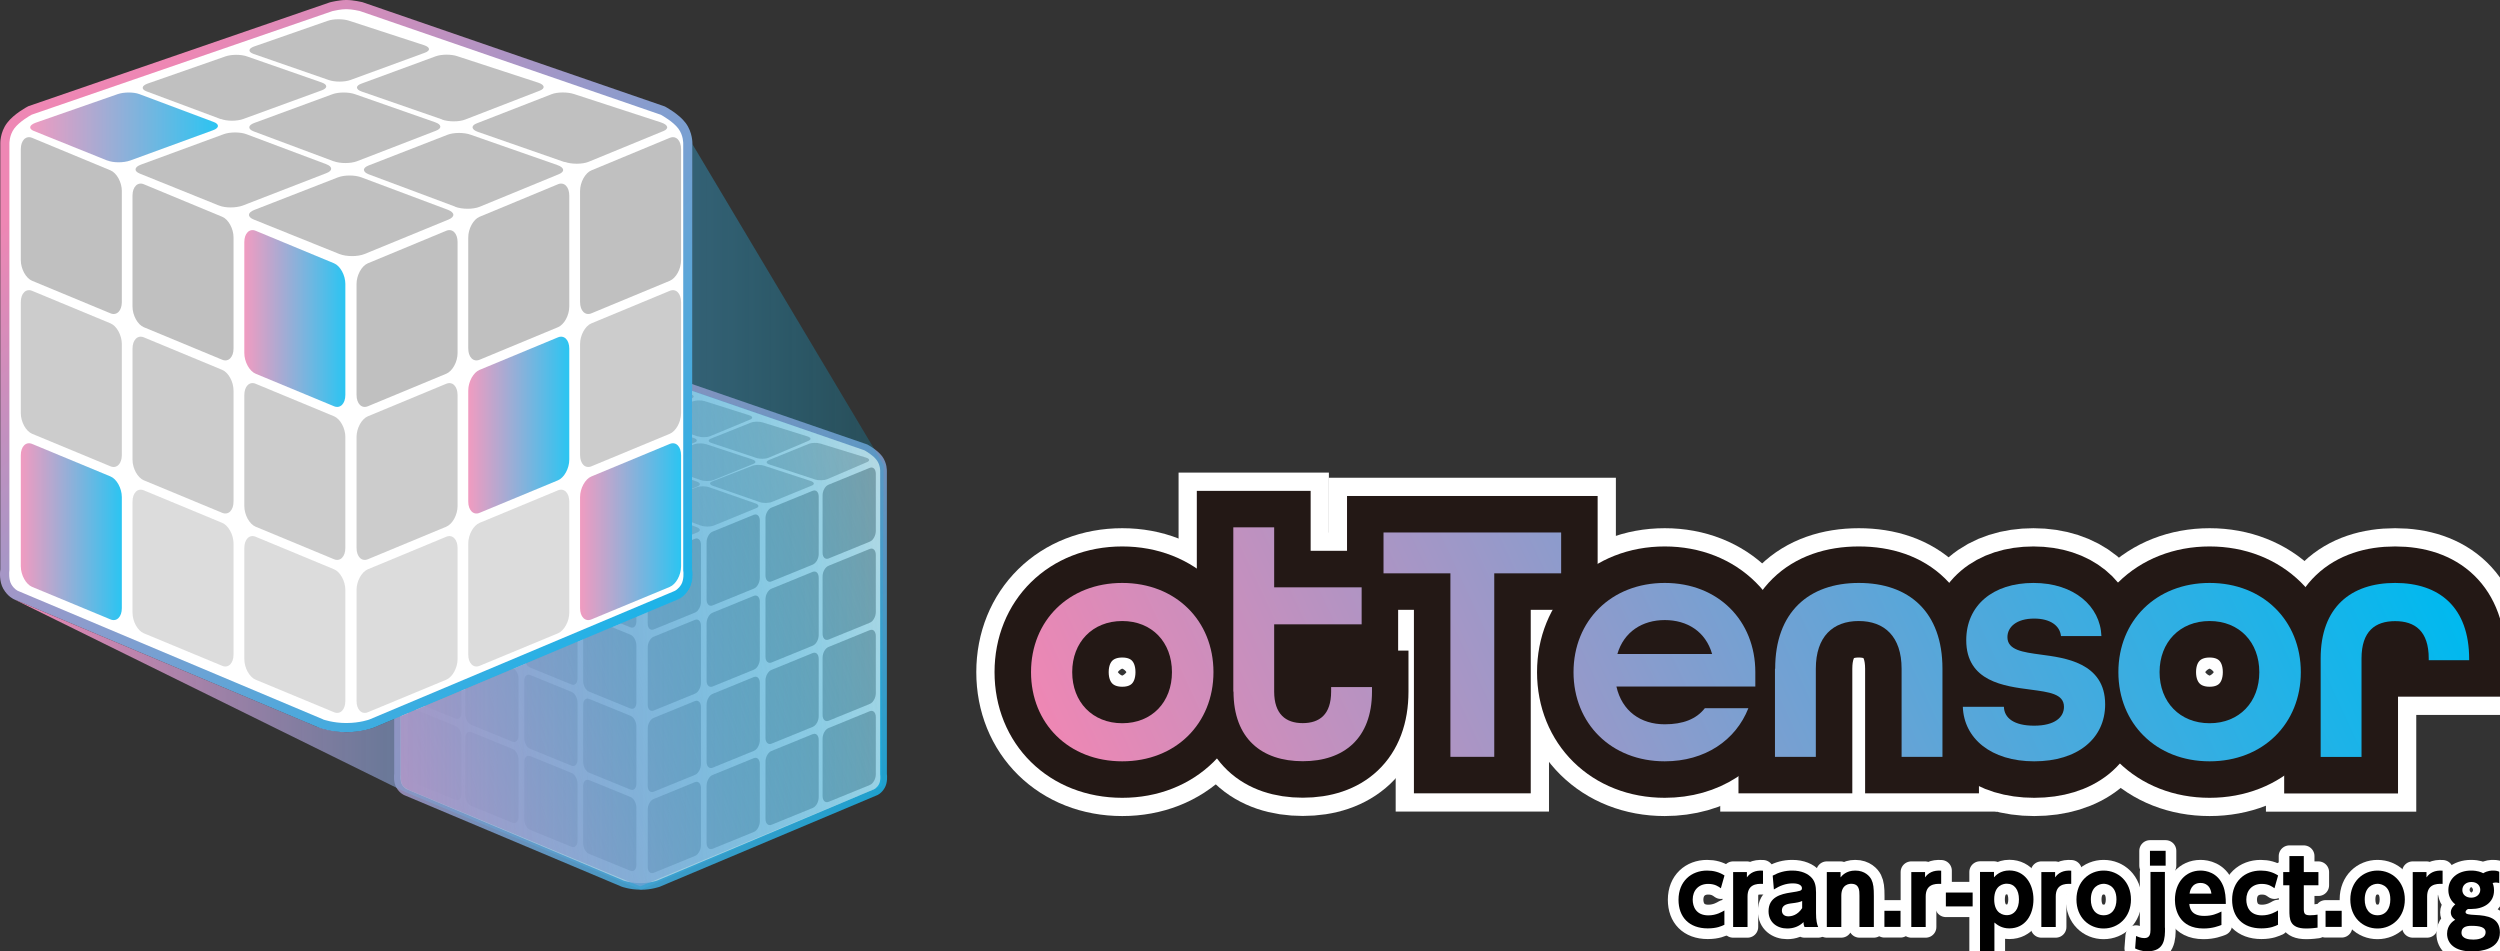 <?xml version="1.0" encoding="UTF-8"?><svg id="_レイヤー_2" xmlns="http://www.w3.org/2000/svg" xmlns:xlink="http://www.w3.org/1999/xlink" viewBox="0 0 234.33 89.18"><rect x="0" y="0" width="234.33" height="89.18" fill="#333333" stroke="none"/><defs><style>.cls-1{opacity:.83;}.cls-1,.cls-2,.cls-3,.cls-4,.cls-5{fill:none;}.cls-2{opacity:.85;}.cls-3{stroke-miterlimit:3;stroke-width:10.26px;}.cls-3,.cls-4{stroke:#fff;}.cls-6{fill:#fff;}.cls-7{fill:#989898;}.cls-8{fill:#c2c2c2;}.cls-9{fill:#b3b3b3;}.cls-10{fill:#d5d5d5;}.cls-11{fill:url(#_名称未設定グラデーション_14-14);}.cls-12{fill:url(#_名称未設定グラデーション_14-13);}.cls-13{fill:url(#_名称未設定グラデーション_14-15);}.cls-14{fill:url(#_名称未設定グラデーション_14-10);}.cls-15{fill:url(#_名称未設定グラデーション_14-12);}.cls-16{fill:url(#_名称未設定グラデーション_14-11);}.cls-17{fill:url(#_名称未設定グラデーション_14-4);}.cls-18{fill:url(#_名称未設定グラデーション_14-8);}.cls-19{fill:url(#_名称未設定グラデーション_14-5);}.cls-20{fill:url(#_名称未設定グラデーション_14-6);}.cls-21{fill:url(#_名称未設定グラデーション_14-9);}.cls-22{fill:url(#_名称未設定グラデーション_14-7);}.cls-23{fill:url(#_名称未設定グラデーション_14-3);}.cls-24{fill:url(#_名称未設定グラデーション_14-2);}.cls-4{stroke-linecap:round;stroke-linejoin:round;stroke-width:2px;}.cls-25{fill:url(#_名称未設定グラデーション_14);}.cls-5{stroke:#231815;stroke-miterlimit:2;stroke-width:6.84px;}.cls-26{fill:url(#_名称未設定グラデーション_3);}.cls-27{fill:url(#_名称未設定グラデーション_2);}</style><linearGradient id="_名称未設定グラデーション_14" x1="44.6" y1="42.33" x2="83.03" y2="82.46" gradientUnits="userSpaceOnUse"><stop offset="0" stop-color="#ee87b4"/><stop offset="1" stop-color="#00b9ef"/></linearGradient><linearGradient id="_名称未設定グラデーション_14-2" x1="10.78" y1="10.94" x2="64.78" y2="67.33" xlink:href="#_名称未設定グラデーション_14"/><linearGradient id="_名称未設定グラデーション_14-3" x1="2.83" y1="11.94" x2="20.43" y2="11.94" xlink:href="#_名称未設定グラデーション_14"/><linearGradient id="_名称未設定グラデーション_14-4" x1="22.9" y1="29.86" x2="32.36" y2="29.86" xlink:href="#_名称未設定グラデーション_14"/><linearGradient id="_名称未設定グラデーション_14-5" x1="1.95" y1="49.83" x2="11.41" y2="49.83" xlink:href="#_名称未設定グラデーション_14"/><linearGradient id="_名称未設定グラデーション_14-6" x1="43.89" y1="39.85" x2="53.35" y2="39.85" xlink:href="#_名称未設定グラデーション_14"/><linearGradient id="_名称未設定グラデーション_14-7" x1="54.37" y1="49.83" x2="63.83" y2="49.83" xlink:href="#_名称未設定グラデーション_14"/><linearGradient id="_名称未設定グラデーション_3" x1="36.11" y1="69.1" x2="85.31" y2="51.82" gradientUnits="userSpaceOnUse"><stop offset="0" stop-color="#ee87b4"/><stop offset="1" stop-color="#00b9ef" stop-opacity="0"/></linearGradient><linearGradient id="_名称未設定グラデーション_2" x1="1.35" y1="48.45" x2="82.83" y2="48.45" gradientUnits="userSpaceOnUse"><stop offset="0" stop-color="#ee87b4"/><stop offset="1" stop-color="#00b9ef" stop-opacity=".2"/></linearGradient><linearGradient id="_名称未設定グラデーション_14-8" x1="107.5" y1="88.3" x2="220.28" y2="35.7" xlink:href="#_名称未設定グラデーション_14"/><linearGradient id="_名称未設定グラデーション_14-9" x1="107.5" y1="88.3" x2="220.28" y2="35.7" xlink:href="#_名称未設定グラデーション_14"/><linearGradient id="_名称未設定グラデーション_14-10" x1="107.5" y1="88.3" x2="220.28" y2="35.7" xlink:href="#_名称未設定グラデーション_14"/><linearGradient id="_名称未設定グラデーション_14-11" x1="107.5" y1="88.3" x2="220.28" y2="35.7" xlink:href="#_名称未設定グラデーション_14"/><linearGradient id="_名称未設定グラデーション_14-12" x1="107.5" y1="88.3" x2="220.28" y2="35.7" xlink:href="#_名称未設定グラデーション_14"/><linearGradient id="_名称未設定グラデーション_14-13" x1="107.5" y1="88.3" x2="220.28" y2="35.7" xlink:href="#_名称未設定グラデーション_14"/><linearGradient id="_名称未設定グラデーション_14-14" x1="107.5" y1="88.3" x2="220.28" y2="35.7" xlink:href="#_名称未設定グラデーション_14"/><linearGradient id="_名称未設定グラデーション_14-15" x1="107.5" y1="88.3" x2="220.28" y2="35.7" xlink:href="#_名称未設定グラデーション_14"/></defs><g id="_レイヤー_2-2"><g class="cls-2"><path class="cls-6" d="m60,34.85c-.4,0-.97.14-.97.14l-20.12,6.93s-.86.45-1.28,1.02-.39,1.21-.39,1.21v28.4s-.1.68.16,1.13.59.58.59.58l20.36,8.58s.71.26,1.64.26h.05c.93,0,1.64-.26,1.64-.26l20.36-8.58s.33-.13.59-.58.16-1.13.16-1.13v-28.4s.03-.65-.39-1.21-1.28-1.02-1.28-1.02l-20.12-6.93s-.57-.14-.97-.14h-.05Z"/><path class="cls-25" d="m60.06,83.39h-.05c-.97,0-1.71-.27-1.74-.28l-20.38-8.58s-.44-.18-.74-.71c-.28-.49-.22-1.15-.2-1.3v-28.38s-.03-.75.45-1.39c.46-.61,1.35-1.08,1.39-1.1l.04-.02,20.11-6.93c.05-.01.64-.15,1.07-.15h.05c.43,0,1.02.14,1.04.15l20.19,6.96s.93.49,1.39,1.1c.48.64.45,1.38.45,1.41v28.37c.02.15.08.81-.2,1.3-.3.53-.7.7-.75.71l-20.35,8.57s-.78.28-1.76.28Zm-1.57-.84s.67.23,1.52.23h.05c.86,0,1.53-.24,1.53-.24l20.35-8.57s.25-.11.44-.45c.17-.29.15-.77.12-.93v-.04s0-28.4,0-28.4c0-.02.02-.56-.33-1.03-.34-.46-1.04-.85-1.16-.92l-20.09-6.92h0s-.52-.12-.87-.12h-.05c-.3,0-.75.09-.9.13l-20.06,6.91c-.12.07-.82.46-1.16.92-.34.46-.33,1.01-.33,1.01v28.44s0,.02,0,.02c-.02.16-.04.64.12.93.19.34.43.44.44.45l20.37,8.58h0Z"/><g class="cls-1"><path class="cls-9" d="m71.15,47.04l-4.33-1.5c-.33-.12-.36-.31-.05-.42l3.74-1.46c.29-.11.8-.12,1.13,0l4.34,1.42c.35.12.41.31.12.43l-3.75,1.54c-.3.12-.84.13-1.19,0Z"/><path class="cls-9" d="m76.36,44.93l-4.24-1.39c-.33-.11-.35-.29-.05-.42l3.72-1.51c.29-.12.79-.13,1.12-.03l4.26,1.31c.35.11.39.29.11.42l-3.73,1.6c-.3.13-.83.14-1.18.03Z"/><path class="cls-9" d="m65.69,49.27l-4.31-1.61c-.33-.12-.34-.33-.02-.45l3.95-1.54c.31-.12.83-.12,1.16,0l4.33,1.51c.35.12.39.33.08.45l-3.97,1.63c-.32.13-.87.13-1.22,0Z"/><path class="cls-9" d="m59.9,51.64l-4.27-1.72c-.33-.13-.32-.35.02-.48l4.18-1.63c.32-.13.86-.13,1.19,0l4.3,1.61c.35.13.37.35.05.48l-4.21,1.73c-.34.14-.91.14-1.26,0Z"/><path class="cls-9" d="m65.67,45l-4.28-1.51c-.33-.12-.35-.31-.05-.42l3.74-1.43c.29-.11.8-.11,1.13,0l4.3,1.42c.35.12.4.31.11.42l-3.75,1.52c-.3.12-.84.12-1.19,0Z"/><path class="cls-9" d="m70.88,42.92l-4.2-1.4c-.32-.11-.34-.29-.04-.41l3.72-1.49c.29-.12.79-.13,1.11-.03l4.21,1.31c.34.11.39.29.1.42l-3.73,1.58c-.3.13-.83.14-1.17.02Z"/><path class="cls-9" d="m60.2,47.2l-4.26-1.61c-.33-.12-.33-.33-.01-.45l3.95-1.52c.31-.12.82-.12,1.15,0l4.28,1.52c.35.12.38.33.08.45l-3.97,1.61c-.32.13-.87.13-1.22,0Z"/><path class="cls-9" d="m54.41,49.54l-4.22-1.72c-.32-.13-.31-.35.03-.48l4.18-1.6c.32-.12.85-.12,1.18,0l4.26,1.62c.35.13.37.35.04.48l-4.21,1.71c-.34.14-.9.14-1.25,0Z"/><path class="cls-9" d="m60.19,42.96l-4.24-1.51c-.33-.12-.34-.31-.04-.42l3.74-1.41c.29-.11.79-.11,1.12,0l4.25,1.43c.35.12.39.31.1.42l-3.75,1.5c-.3.12-.84.12-1.18,0Z"/><path class="cls-9" d="m65.4,40.91l-4.15-1.41c-.32-.11-.33-.29-.03-.41l3.72-1.47c.29-.11.78-.12,1.11-.02l4.17,1.32c.34.11.38.29.09.41l-3.74,1.55c-.3.13-.83.13-1.17.02Z"/><path class="cls-9" d="m54.72,45.13l-4.21-1.62c-.32-.12-.33-.32,0-.45l3.95-1.49c.31-.12.82-.11,1.15,0l4.23,1.52c.34.12.38.33.07.45l-3.97,1.59c-.32.13-.87.13-1.21,0Z"/><path class="cls-9" d="m48.92,47.43l-4.17-1.73c-.32-.13-.3-.35.03-.47l4.18-1.58c.32-.12.85-.12,1.17,0l4.21,1.62c.34.13.36.35.03.48l-4.21,1.68c-.34.14-.9.13-1.24,0Z"/><path class="cls-9" d="m54.7,40.92l-4.19-1.52c-.32-.12-.34-.3-.03-.42l3.74-1.39c.29-.11.79-.11,1.11,0l4.21,1.43c.34.12.39.31.1.42l-3.76,1.48c-.3.12-.83.12-1.17,0Z"/><path class="cls-9" d="m59.92,38.9l-4.11-1.41c-.32-.11-.33-.29-.03-.41l3.72-1.45c.29-.11.78-.12,1.1-.02l4.13,1.33c.34.11.38.29.09.41l-3.74,1.53c-.3.12-.83.13-1.16.02Z"/><path class="cls-9" d="m49.23,43.06l-4.16-1.62c-.32-.12-.32-.32,0-.44l3.95-1.47c.31-.11.82-.11,1.14,0l4.19,1.53c.34.12.37.33.06.45l-3.98,1.56c-.32.13-.86.12-1.2-.01Z"/><path class="cls-9" d="m43.43,45.32l-4.12-1.73c-.32-.13-.3-.34.04-.47l4.18-1.56c.32-.12.85-.12,1.17,0l4.16,1.63c.34.13.35.35.03.47l-4.21,1.66c-.34.13-.9.13-1.23-.01Z"/><path class="cls-7" d="m72.31,54.5l3.87-1.58c.31-.12.56-.57.56-1v-5.37c0-.43-.25-.67-.56-.55l-3.87,1.58c-.31.12-.56.57-.56,1v5.37c0,.43.25.67.56.55Z"/><path class="cls-7" d="m77.66,52.35l3.87-1.58c.31-.12.56-.57.56-1v-5.37c0-.43-.25-.67-.56-.55l-3.87,1.58c-.31.12-.56.57-.56,1v5.37c0,.43.25.67.56.55Z"/><path class="cls-7" d="m66.79,56.75l3.87-1.58c.31-.12.56-.57.56-1v-5.37c0-.43-.25-.67-.56-.55l-3.87,1.58c-.31.12-.56.57-.56,1v5.37c0,.43.25.67.56.55Z"/><path class="cls-7" d="m61.27,59l3.87-1.58c.31-.12.56-.57.56-1v-5.37c0-.43-.25-.67-.56-.55l-3.87,1.58c-.31.12-.56.57-.56,1v5.37c0,.43.25.67.56.55Z"/><path class="cls-7" d="m72.31,62.1l3.87-1.58c.31-.12.56-.57.56-1v-5.37c0-.43-.25-.67-.56-.55l-3.87,1.58c-.31.12-.56.57-.56,1v5.37c0,.43.25.67.56.55Z"/><path class="cls-7" d="m77.66,59.95l3.87-1.58c.31-.12.56-.57.56-1v-5.37c0-.43-.25-.67-.56-.55l-3.87,1.58c-.31.12-.56.57-.56,1v5.37c0,.43.25.67.56.55Z"/><path class="cls-7" d="m66.79,64.35l3.87-1.58c.31-.12.56-.57.56-1v-5.37c0-.43-.25-.67-.56-.55l-3.87,1.58c-.31.12-.56.57-.56,1v5.37c0,.43.25.67.56.55Z"/><path class="cls-7" d="m61.27,66.6l3.87-1.58c.31-.12.56-.57.56-1v-5.37c0-.43-.25-.67-.56-.55l-3.87,1.58c-.31.12-.56.57-.56,1v5.37c0,.43.25.67.56.55Z"/><path class="cls-7" d="m72.31,69.71l3.87-1.58c.31-.12.56-.57.56-1v-5.37c0-.43-.25-.67-.56-.55l-3.87,1.58c-.31.12-.56.57-.56,1v5.37c0,.43.25.67.56.55Z"/><path class="cls-7" d="m77.66,67.56l3.87-1.58c.31-.12.56-.57.56-1v-5.37c0-.43-.25-.67-.56-.55l-3.87,1.58c-.31.12-.56.57-.56,1v5.37c0,.43.25.67.56.55Z"/><path class="cls-7" d="m66.79,71.96l3.87-1.58c.31-.12.56-.57.56-1v-5.37c0-.43-.25-.67-.56-.55l-3.87,1.58c-.31.12-.56.57-.56,1v5.37c0,.43.25.67.56.55Z"/><path class="cls-7" d="m61.27,74.21l3.87-1.58c.31-.12.56-.57.56-1v-5.37c0-.43-.25-.67-.56-.55l-3.87,1.58c-.31.12-.56.57-.56,1v5.37c0,.43.25.67.56.55Z"/><path class="cls-7" d="m72.31,77.31l3.87-1.58c.31-.12.56-.57.56-1v-5.37c0-.43-.25-.67-.56-.55l-3.87,1.58c-.31.12-.56.57-.56,1v5.37c0,.43.25.67.56.55Z"/><path class="cls-7" d="m77.66,75.16l3.87-1.58c.31-.12.56-.57.56-1v-5.37c0-.43-.25-.67-.56-.55l-3.87,1.58c-.31.12-.56.57-.56,1v5.37c0,.43.25.67.56.55Z"/><path class="cls-7" d="m66.79,79.56l3.87-1.58c.31-.12.56-.57.56-1v-5.37c0-.43-.25-.67-.56-.55l-3.87,1.58c-.31.12-.56.57-.56,1v5.37c0,.43.25.67.56.55Z"/><path class="cls-7" d="m61.27,81.81l3.87-1.58c.31-.12.56-.57.56-1v-5.37c0-.43-.25-.67-.56-.55l-3.87,1.58c-.31.12-.56.57-.56,1v5.37c0,.43.25.67.56.55Z"/><path class="cls-7" d="m48.04,54.31l-3.87-1.58c-.31-.12-.56-.57-.56-1v-5.37c0-.43.25-.67.56-.55l3.87,1.58c.31.12.56.57.56,1v5.37c0,.43-.25.67-.56.55Z"/><path class="cls-7" d="m42.7,52.15l-3.87-1.58c-.31-.12-.56-.57-.56-1v-5.37c0-.43.25-.67.56-.55l3.87,1.58c.31.12.56.57.56,1v5.37c0,.43-.25.67-.56.55Z"/><path class="cls-7" d="m53.57,56.56l-3.87-1.58c-.31-.12-.56-.57-.56-1v-5.37c0-.43.25-.67.56-.55l3.87,1.58c.31.12.56.57.56,1v5.37c0,.43-.25.67-.56.55Z"/><path class="cls-7" d="m59.09,58.8l-3.87-1.58c-.31-.12-.56-.57-.56-1v-5.37c0-.43.25-.67.56-.55l3.87,1.58c.31.12.56.57.56,1v5.37c0,.43-.25.67-.56.55Z"/><path class="cls-7" d="m48.04,61.91l-3.87-1.58c-.31-.12-.56-.57-.56-1v-5.37c0-.43.25-.67.56-.55l3.87,1.58c.31.12.56.57.56,1v5.37c0,.43-.25.67-.56.55Z"/><path class="cls-7" d="m42.7,59.76l-3.87-1.58c-.31-.12-.56-.57-.56-1v-5.37c0-.43.25-.67.56-.55l3.87,1.58c.31.12.56.57.56,1v5.37c0,.43-.25.67-.56.55Z"/><path class="cls-7" d="m53.57,64.16l-3.87-1.58c-.31-.12-.56-.57-.56-1v-5.37c0-.43.25-.67.56-.55l3.87,1.58c.31.12.56.57.56,1v5.37c0,.43-.25.67-.56.55Z"/><path class="cls-7" d="m59.09,66.41l-3.87-1.58c-.31-.12-.56-.57-.56-1v-5.37c0-.43.25-.67.56-.55l3.87,1.58c.31.12.56.57.56,1v5.37c0,.43-.25.67-.56.55Z"/><path class="cls-7" d="m48.04,69.52l-3.87-1.58c-.31-.12-.56-.57-.56-1v-5.37c0-.43.25-.67.56-.55l3.87,1.58c.31.12.56.57.56,1v5.37c0,.43-.25.67-.56.55Z"/><path class="cls-7" d="m42.7,67.36l-3.87-1.58c-.31-.12-.56-.57-.56-1v-5.37c0-.43.25-.67.56-.55l3.87,1.58c.31.12.56.57.56,1v5.37c0,.43-.25.67-.56.55Z"/><path class="cls-7" d="m53.57,71.77l-3.87-1.58c-.31-.12-.56-.57-.56-1v-5.37c0-.43.25-.67.56-.55l3.87,1.58c.31.12.56.57.56,1v5.37c0,.43-.25.67-.56.55Z"/><path class="cls-7" d="m59.09,74.01l-3.87-1.58c-.31-.12-.56-.57-.56-1v-5.37c0-.43.25-.67.56-.55l3.87,1.58c.31.12.56.57.56,1v5.37c0,.43-.25.67-.56.55Z"/><path class="cls-7" d="m48.04,77.12l-3.87-1.58c-.31-.12-.56-.57-.56-1v-5.37c0-.43.25-.67.56-.55l3.87,1.58c.31.12.56.57.56,1v5.37c0,.43-.25.67-.56.55Z"/><path class="cls-7" d="m42.7,74.97l-3.87-1.58c-.31-.12-.56-.57-.56-1v-5.37c0-.43.25-.67.56-.55l3.87,1.58c.31.12.56.57.56,1v5.37c0,.43-.25.67-.56.55Z"/><path class="cls-7" d="m53.57,79.37l-3.87-1.58c-.31-.12-.56-.57-.56-1v-5.37c0-.43.25-.67.56-.55l3.87,1.58c.31.12.56.57.56,1v5.37c0,.43-.25.67-.56.55Z"/><path class="cls-7" d="m59.09,81.62l-3.87-1.58c-.31-.12-.56-.57-.56-1v-5.37c0-.43.25-.67.56-.55l3.87,1.58c.31.12.56.57.56,1v5.37c0,.43-.25.67-.56.55Z"/></g></g><path class="cls-6" d="m32.42.43c-.56,0-1.36.19-1.36.19L2.8,10.36s-1.21.63-1.8,1.43-.54,1.7-.54,1.7v39.9s-.14.95.23,1.59.83.82.83.82l28.61,12.05s1,.36,2.3.36h.08c1.3,0,2.3-.36,2.3-.36l28.61-12.05s.47-.18.83-.82.23-1.59.23-1.59V13.48s.05-.91-.54-1.7c-.59-.79-1.8-1.43-1.8-1.43L33.86.62s-.8-.19-1.36-.19h-.08Z"/><path class="cls-24" d="m32.5,68.63h-.08c-1.36,0-2.4-.37-2.45-.39L1.35,56.19c-.05-.02-.61-.25-1.04-1-.4-.69-.31-1.62-.28-1.83V13.48s-.05-1.05.63-1.95c.64-.86,1.89-1.52,1.95-1.55l.06-.03L30.92.22c.07-.02.9-.22,1.5-.22h.08c.61,0,1.43.2,1.46.2l28.36,9.78c.05.03,1.31.69,1.95,1.55.67.9.63,1.93.63,1.98v39.85c.03.21.11,1.13-.28,1.83-.43.74-.99.98-1.05,1l-28.6,12.04c-.06.02-1.1.4-2.47.4Zm-2.21-1.19s.94.33,2.13.33h.08c1.21,0,2.15-.33,2.15-.34l28.59-12.04s.35-.15.63-.63c.23-.41.21-1.09.17-1.31v-.06s0-39.9,0-39.9c0-.03.03-.79-.46-1.44-.48-.64-1.46-1.19-1.63-1.29L33.72,1.03h0s-.73-.17-1.22-.17h-.08c-.42,0-1.05.13-1.26.18L2.97,10.75c-.17.09-1.15.65-1.63,1.29-.48.65-.46,1.42-.46,1.42v39.95s0,.03,0,.03c-.03.22-.06.9.17,1.31.27.48.61.62.62.63l28.62,12.05h0Z"/><g class="cls-1"><path class="cls-9" d="m30.81,7.5l-7.03-2.44c-.54-.19-.53-.5.03-.7l6.91-2.41c.54-.19,1.42-.19,1.96-.02l7.08,2.31c.57.19.61.5.07.7l-6.96,2.55c-.56.21-1.49.21-2.06.01Z"/><path class="cls-9" d="m41.45,11.2l-7.55-2.62c-.58-.2-.59-.54-.03-.74l6.96-2.56c.54-.2,1.46-.21,2.04-.01l7.58,2.48c.62.2.68.54.14.75l-7,2.71c-.57.22-1.53.22-2.15,0Z"/><path class="cls-9" d="m52.91,15.19l-8.12-2.83c-.62-.22-.67-.58-.1-.8l7.01-2.73c.54-.21,1.5-.22,2.12-.01l8.15,2.66c.66.22.76.58.22.8l-7.03,2.89c-.57.23-1.58.24-2.24,0Z"/><path class="cls-9" d="m20.71,11.17l-6.96-2.6c-.54-.2-.49-.53.1-.74l7.27-2.54c.56-.2,1.47-.2,2.01-.01l7.02,2.45c.57.2.58.53,0,.74l-7.34,2.68c-.59.22-1.54.22-2.11,0Z"/><path class="cls-9" d="m31.28,15.12l-7.49-2.8c-.58-.22-.56-.57.03-.79l7.34-2.7c.57-.21,1.51-.21,2.09-.01l7.54,2.64c.61.21.65.57.08.79l-7.4,2.86c-.6.23-1.59.23-2.2,0Z"/><path class="cls-9" d="m42.67,19.37l-8.08-3.02c-.62-.23-.64-.61-.04-.84l7.4-2.88c.57-.22,1.55-.23,2.17,0l8.12,2.84c.66.23.73.61.16.85l-7.44,3.06c-.6.25-1.64.25-2.3,0Z"/><path class="cls-23" d="m10.06,15.05l-6.88-2.77c-.53-.21-.45-.56.17-.78l7.66-2.67c.59-.21,1.52-.21,2.05-.01l6.96,2.61c.57.21.54.57-.06.78l-7.74,2.83c-.63.23-1.6.23-2.16,0Z"/><path class="cls-9" d="m20.51,19.26l-7.41-2.99c-.57-.23-.52-.61.11-.84l7.75-2.85c.6-.22,1.56-.22,2.14,0l7.48,2.81c.61.23.62.61.01.84l-7.82,3.03c-.63.24-1.65.25-2.25,0Z"/><path class="cls-9" d="m31.81,23.81l-8.02-3.23c-.62-.25-.6-.65.04-.9l7.83-3.05c.61-.24,1.61-.24,2.23,0l8.08,3.03c.66.25.7.65.09.91l-7.89,3.24c-.64.26-1.7.26-2.35,0Z"/><path class="cls-9" d="m10.36,29.37l-7.35-3.05c-.58-.24-1.06-1.11-1.06-1.94v-10.4c0-.82.48-1.3,1.06-1.06l7.35,3.05c.58.24,1.06,1.11,1.06,1.94v10.4c0,.82-.48,1.3-1.06,1.06Z"/><path class="cls-9" d="m20.83,33.72l-7.35-3.05c-.58-.24-1.06-1.11-1.06-1.94v-10.4c0-.82.48-1.3,1.06-1.06l7.35,3.05c.58.24,1.06,1.11,1.06,1.94v10.4c0,.82-.48,1.3-1.06,1.06Z"/><path class="cls-17" d="m31.31,38.08l-7.35-3.05c-.58-.24-1.06-1.11-1.06-1.94v-10.4c0-.82.48-1.3,1.06-1.06l7.35,3.05c.58.24,1.06,1.11,1.06,1.94v10.4c0,.82-.48,1.3-1.06,1.06Z"/><path class="cls-8" d="m10.36,43.71l-7.35-3.05c-.58-.24-1.06-1.11-1.06-1.94v-10.4c0-.82.48-1.3,1.06-1.06l7.35,3.05c.58.24,1.06,1.11,1.06,1.94v10.4c0,.82-.48,1.3-1.06,1.06Z"/><path class="cls-8" d="m20.83,48.07l-7.35-3.05c-.58-.24-1.06-1.11-1.06-1.94v-10.4c0-.82.48-1.3,1.06-1.06l7.35,3.05c.58.24,1.06,1.11,1.06,1.94v10.4c0,.82-.48,1.3-1.06,1.06Z"/><path class="cls-8" d="m31.31,52.42l-7.35-3.05c-.58-.24-1.06-1.11-1.06-1.94v-10.4c0-.82.48-1.3,1.06-1.06l7.35,3.05c.58.24,1.06,1.11,1.06,1.94v10.4c0,.82-.48,1.3-1.06,1.06Z"/><path class="cls-19" d="m10.36,58.06l-7.35-3.05c-.58-.24-1.06-1.11-1.06-1.94v-10.4c0-.82.48-1.3,1.06-1.06l7.35,3.05c.58.24,1.06,1.11,1.06,1.94v10.4c0,.82-.48,1.3-1.06,1.06Z"/><path class="cls-10" d="m20.83,62.41l-7.35-3.05c-.58-.24-1.06-1.11-1.06-1.94v-10.4c0-.82.48-1.3,1.06-1.06l7.35,3.05c.58.24,1.06,1.11,1.06,1.94v10.4c0,.82-.48,1.3-1.06,1.06Z"/><path class="cls-10" d="m31.31,66.76l-7.35-3.05c-.58-.24-1.06-1.11-1.06-1.94v-10.4c0-.82.48-1.3,1.06-1.06l7.35,3.05c.58.24,1.06,1.11,1.06,1.94v10.4c0,.82-.48,1.3-1.06,1.06Z"/><path class="cls-9" d="m55.43,29.37l7.35-3.05c.58-.24,1.06-1.11,1.06-1.94v-10.4c0-.82-.48-1.3-1.06-1.06l-7.35,3.05c-.58.24-1.06,1.11-1.06,1.94v10.4c0,.82.48,1.3,1.06,1.06Z"/><path class="cls-9" d="m44.95,33.72l7.35-3.05c.58-.24,1.06-1.11,1.06-1.94v-10.4c0-.82-.48-1.3-1.06-1.06l-7.35,3.05c-.58.24-1.06,1.11-1.06,1.94v10.4c0,.82.48,1.3,1.06,1.06Z"/><path class="cls-9" d="m34.48,38.08l7.35-3.05c.58-.24,1.06-1.11,1.06-1.94v-10.4c0-.82-.48-1.3-1.06-1.06l-7.35,3.05c-.58.24-1.06,1.11-1.06,1.94v10.4c0,.82.48,1.3,1.06,1.06Z"/><path class="cls-8" d="m55.43,43.71l7.35-3.05c.58-.24,1.06-1.11,1.06-1.94v-10.4c0-.82-.48-1.3-1.06-1.06l-7.35,3.05c-.58.24-1.06,1.11-1.06,1.94v10.4c0,.82.48,1.3,1.06,1.06Z"/><path class="cls-20" d="m44.95,48.07l7.35-3.05c.58-.24,1.06-1.11,1.06-1.94v-10.4c0-.82-.48-1.3-1.06-1.06l-7.35,3.05c-.58.24-1.06,1.11-1.06,1.94v10.4c0,.82.48,1.3,1.06,1.06Z"/><path class="cls-8" d="m34.48,52.42l7.35-3.05c.58-.24,1.06-1.11,1.06-1.94v-10.4c0-.82-.48-1.3-1.06-1.06l-7.35,3.05c-.58.24-1.06,1.11-1.06,1.94v10.4c0,.82.48,1.3,1.06,1.06Z"/><path class="cls-22" d="m55.43,58.06l7.35-3.05c.58-.24,1.06-1.11,1.06-1.94v-10.4c0-.82-.48-1.3-1.06-1.06l-7.35,3.05c-.58.24-1.06,1.11-1.06,1.94v10.4c0,.82.48,1.3,1.06,1.06Z"/><path class="cls-10" d="m44.95,62.41l7.35-3.05c.58-.24,1.06-1.11,1.06-1.94v-10.4c0-.82-.48-1.3-1.06-1.06l-7.35,3.05c-.58.24-1.06,1.11-1.06,1.94v10.4c0,.82.48,1.3,1.06,1.06Z"/><path class="cls-10" d="m34.48,66.76l7.35-3.05c.58-.24,1.06-1.11,1.06-1.94v-10.4c0-.82-.48-1.3-1.06-1.06l-7.35,3.05c-.58.24-1.06,1.11-1.06,1.94v10.4c0,.82.48,1.3,1.06,1.06Z"/></g><path class="cls-26" d="m38.42,74.09c.76.32,21.59,8.99,21.59,8.99l22.65-9.41-.14-29.01s.15-.88-.33-1.55-1.32-.97-1.32-.97l-15.96-5.53v16.75s.12,1.02-.21,1.68-.94,1.07-.94,1.07l-26.19,11.03s0,4.65,0,5.42c0,.84,0,1.17.86,1.53Z"/><path class="cls-27" d="m64.9,13.51l17.93,30.06-.18,30.1-22.59,9.72-22.06-9.14L1.35,56.19l28.06,11.81s1.18.59,3.02.63c1.35,0,2.54-.4,2.54-.4l28.05-11.87s1.21-.54,1.54-.95c.39-.76.37-2.03.37-2.03l-.03-39.88Z"/><path class="cls-3" d="m96.64,63c0-4.82,3.54-8.36,8.55-8.36s8.55,3.54,8.55,8.36-3.54,8.36-8.55,8.36-8.55-3.54-8.55-8.36Zm13.21,0c0-2.8-1.87-4.79-4.66-4.79s-4.69,1.99-4.69,4.79,1.9,4.79,4.69,4.79,4.66-1.99,4.66-4.79Z"/><path class="cls-3" d="m115.6,64.83v-15.4h3.83v5.62h8.2v3.47h-8.2v6.3c0,2.12,1.09,2.96,2.67,2.96s2.67-.8,2.67-2.96v-.42h3.83v.42c0,4.4-2.64,6.53-6.49,6.53s-6.49-2.12-6.49-6.53Z"/><path class="cls-3" d="m135.95,53.74h-6.27v-3.83h16.65v3.83h-6.27v17.2h-4.11v-17.2Z"/><path class="cls-3" d="m147.49,63c0-4.82,3.54-8.36,8.55-8.36s8.49,3.54,8.49,8.36v1.35h-13.02c.52,2.31,2.28,3.54,4.53,3.54,1.7,0,2.96-.48,3.76-1.51h4.08c-1.19,3.02-4.08,4.98-7.84,4.98-5.01,0-8.55-3.54-8.55-8.36Zm12.99-1.7c-.61-2.12-2.35-3.18-4.44-3.18s-3.83,1.09-4.44,3.18h8.87Z"/><path class="cls-3" d="m166.39,62.68c0-5.3,3.15-8.04,7.84-8.04s7.84,2.7,7.84,8.04v8.26h-3.83v-8.26c0-3.02-1.61-4.47-4.02-4.47s-4.02,1.45-4.02,4.47v8.26h-3.83v-8.26Z"/><path class="cls-3" d="m183.97,66.25h3.86c.03,1.06.96,1.77,2.83,1.77,1.96,0,2.8-.8,2.8-1.77,0-1.22-1.41-1.38-3.12-1.61-2.44-.32-6.04-.74-6.04-4.63,0-3.25,2.48-5.37,6.3-5.37s6.27,2.19,6.37,4.98h-3.79c-.1-.97-1-1.64-2.51-1.64-1.67,0-2.51.8-2.51,1.74,0,1.22,1.45,1.41,3.15,1.64,2.12.29,6.01.71,6.01,4.66,0,3.22-2.6,5.34-6.65,5.34s-6.59-2.15-6.69-5.11Z"/><path class="cls-3" d="m198.56,63c0-4.82,3.54-8.36,8.55-8.36s8.55,3.54,8.55,8.36-3.54,8.36-8.55,8.36-8.55-3.54-8.55-8.36Zm13.21,0c0-2.8-1.87-4.79-4.66-4.79s-4.69,1.99-4.69,4.79,1.9,4.79,4.69,4.79,4.66-1.99,4.66-4.79Z"/><path class="cls-3" d="m217.52,61.71c0-4.79,2.83-7.07,6.98-7.07s6.94,2.28,6.94,7.14v.1h-3.79v-.16c0-2.57-1.29-3.5-3.15-3.5s-3.15.93-3.15,3.5v9.23h-3.83v-9.23Z"/><path class="cls-5" d="m96.64,63c0-4.82,3.54-8.36,8.55-8.36s8.55,3.54,8.55,8.36-3.54,8.36-8.55,8.36-8.55-3.54-8.55-8.36Zm13.21,0c0-2.8-1.87-4.79-4.66-4.79s-4.69,1.99-4.69,4.79,1.9,4.79,4.69,4.79,4.66-1.99,4.66-4.79Z"/><path class="cls-5" d="m115.6,64.83v-15.4h3.83v5.62h8.2v3.47h-8.2v6.3c0,2.12,1.09,2.96,2.67,2.96s2.67-.8,2.67-2.96v-.42h3.83v.42c0,4.4-2.64,6.53-6.49,6.53s-6.49-2.12-6.49-6.53Z"/><path class="cls-5" d="m135.95,53.74h-6.27v-3.83h16.65v3.83h-6.27v17.2h-4.11v-17.2Z"/><path class="cls-5" d="m147.49,63c0-4.82,3.54-8.36,8.55-8.36s8.49,3.54,8.49,8.36v1.35h-13.02c.52,2.31,2.28,3.54,4.53,3.54,1.7,0,2.96-.48,3.76-1.51h4.08c-1.19,3.02-4.08,4.98-7.84,4.98-5.01,0-8.55-3.54-8.55-8.36Zm12.99-1.7c-.61-2.12-2.35-3.18-4.44-3.18s-3.83,1.09-4.44,3.18h8.87Z"/><path class="cls-5" d="m166.39,62.68c0-5.3,3.15-8.04,7.84-8.04s7.84,2.7,7.84,8.04v8.26h-3.83v-8.26c0-3.02-1.61-4.47-4.02-4.47s-4.02,1.45-4.02,4.47v8.26h-3.83v-8.26Z"/><path class="cls-5" d="m183.97,66.25h3.86c.03,1.06.96,1.77,2.83,1.77,1.96,0,2.8-.8,2.8-1.77,0-1.22-1.41-1.38-3.12-1.61-2.44-.32-6.04-.74-6.04-4.63,0-3.25,2.48-5.37,6.3-5.37s6.27,2.19,6.37,4.98h-3.79c-.1-.97-1-1.64-2.51-1.64-1.67,0-2.51.8-2.51,1.74,0,1.22,1.45,1.41,3.15,1.64,2.12.29,6.01.71,6.01,4.66,0,3.22-2.6,5.34-6.65,5.34s-6.59-2.15-6.69-5.11Z"/><path class="cls-5" d="m198.56,63c0-4.82,3.54-8.36,8.55-8.36s8.55,3.54,8.55,8.36-3.54,8.36-8.55,8.36-8.55-3.54-8.55-8.36Zm13.21,0c0-2.8-1.87-4.79-4.66-4.79s-4.69,1.99-4.69,4.79,1.9,4.79,4.69,4.79,4.66-1.99,4.66-4.79Z"/><path class="cls-5" d="m217.52,61.71c0-4.79,2.83-7.07,6.98-7.07s6.94,2.28,6.94,7.14v.1h-3.79v-.16c0-2.57-1.29-3.5-3.15-3.5s-3.15.93-3.15,3.5v9.23h-3.83v-9.23Z"/><path class="cls-18" d="m96.64,63c0-4.82,3.54-8.36,8.55-8.36s8.55,3.54,8.55,8.36-3.54,8.36-8.55,8.36-8.55-3.54-8.55-8.36Zm13.21,0c0-2.8-1.87-4.79-4.66-4.79s-4.69,1.99-4.69,4.79,1.9,4.79,4.69,4.79,4.66-1.99,4.66-4.79Z"/><path class="cls-21" d="m115.6,64.83v-15.4h3.83v5.62h8.2v3.47h-8.2v6.3c0,2.12,1.09,2.96,2.67,2.96s2.67-.8,2.67-2.96v-.42h3.83v.42c0,4.4-2.64,6.53-6.49,6.53s-6.49-2.12-6.49-6.53Z"/><path class="cls-14" d="m135.95,53.74h-6.27v-3.83h16.65v3.83h-6.27v17.2h-4.11v-17.2Z"/><path class="cls-16" d="m147.49,63c0-4.82,3.54-8.36,8.55-8.36s8.49,3.54,8.49,8.36v1.35h-13.02c.52,2.31,2.28,3.54,4.53,3.54,1.7,0,2.96-.48,3.76-1.51h4.08c-1.19,3.02-4.08,4.98-7.84,4.98-5.01,0-8.55-3.54-8.55-8.36Zm12.99-1.7c-.61-2.12-2.35-3.18-4.44-3.18s-3.83,1.09-4.44,3.18h8.87Z"/><path class="cls-15" d="m166.39,62.68c0-5.3,3.15-8.04,7.84-8.04s7.84,2.7,7.84,8.04v8.26h-3.83v-8.26c0-3.02-1.61-4.47-4.02-4.47s-4.02,1.45-4.02,4.47v8.26h-3.83v-8.26Z"/><path class="cls-12" d="m183.97,66.25h3.86c.03,1.06.96,1.77,2.83,1.77,1.96,0,2.8-.8,2.8-1.77,0-1.22-1.41-1.38-3.12-1.61-2.44-.32-6.04-.74-6.04-4.63,0-3.25,2.48-5.37,6.3-5.37s6.27,2.19,6.37,4.98h-3.79c-.1-.97-1-1.64-2.51-1.64-1.67,0-2.51.8-2.51,1.74,0,1.22,1.45,1.41,3.15,1.64,2.12.29,6.01.71,6.01,4.66,0,3.22-2.6,5.34-6.65,5.34s-6.59-2.15-6.69-5.11Z"/><path class="cls-11" d="m198.56,63c0-4.82,3.54-8.36,8.55-8.36s8.55,3.54,8.55,8.36-3.54,8.36-8.55,8.36-8.55-3.54-8.55-8.36Zm13.21,0c0-2.8-1.87-4.79-4.66-4.79s-4.69,1.99-4.69,4.79,1.9,4.79,4.69,4.79,4.66-1.99,4.66-4.79Z"/><path class="cls-13" d="m217.52,61.71c0-4.79,2.83-7.07,6.98-7.07s6.94,2.28,6.94,7.14v.1h-3.79v-.16c0-2.57-1.29-3.5-3.15-3.5s-3.15.93-3.15,3.5v9.23h-3.83v-9.23Z"/><path class="cls-4" d="m161.65,86.67c-.26.13-.72.35-1.58.35-1.75,0-2.74-1.07-2.74-2.68,0-1.74,1.2-2.74,2.68-2.74.6,0,1.13.14,1.63.46l-.34,1.2c-.22-.16-.55-.41-1.19-.41-.9,0-1.45.61-1.45,1.47,0,.66.31,1.48,1.47,1.48.76,0,1.29-.34,1.5-.46v1.35Z"/><path class="cls-4" d="m162.45,86.89v-5.15h1.29v.5c.29-.42.78-.69,1.51-.63v1.24c-.67-.04-1.45.08-1.45,1.18v2.86h-1.35Z"/><path class="cls-4" d="m166.15,82.08c.59-.32,1.17-.48,1.84-.48.85,0,1.48.28,1.85.71.27.32.38.71.38,1.34v1.93c0,.7.09,1.05.2,1.31h-1.28c-.05-.12-.09-.23-.09-.46-.42.41-.95.6-1.53.6-.95,0-1.75-.58-1.75-1.62,0-1.32,1.14-1.61,2.07-1.75.9-.14,1.06-.16,1.06-.41,0-.22-.22-.45-.86-.45s-1.22.22-1.77.57l-.11-1.28Zm2.77,2.37c-.23.11-.47.16-1.06.23-.53.07-.84.24-.84.67,0,.3.2.54.6.54.29,0,.86-.09,1.3-.77v-.68Z"/><path class="cls-4" d="m171.23,86.89v-5.15h1.29v.5c.13-.16.52-.64,1.38-.64.9,0,1.36.54,1.51.84.19.39.23.8.23,1.55v2.9h-1.35v-2.94c0-.47,0-1.11-.77-1.11-.15,0-.93.03-.93,1.11v2.94h-1.35Z"/><path class="cls-4" d="m178.14,85.37v1.51h-1.51v-1.51h1.51Z"/><path class="cls-4" d="m179.15,86.89v-5.15h1.29v.5c.29-.42.78-.69,1.51-.63v1.24c-.67-.04-1.45.08-1.45,1.18v2.86h-1.35Z"/><path class="cls-4" d="m184.9,83.66v1.3h-2.51v-1.3h2.51Z"/><path class="cls-4" d="m186.9,82.23c.17-.18.6-.64,1.44-.64,1.45,0,2.26,1.27,2.26,2.71s-.76,2.72-2.27,2.72c-.69,0-1.12-.32-1.39-.55v2.7h-1.35v-7.44h1.31v.5Zm1.2,3.55c.71,0,1.14-.58,1.14-1.48s-.42-1.47-1.14-1.47c-.26,0-1.18.1-1.18,1.47s.91,1.48,1.18,1.48Z"/><path class="cls-4" d="m191.34,86.89v-5.15h1.29v.5c.29-.42.78-.69,1.51-.63v1.24c-.67-.04-1.45.08-1.45,1.18v2.86h-1.35Z"/><path class="cls-4" d="m197.18,81.6c1.37,0,2.56,1.04,2.56,2.71s-1.19,2.72-2.56,2.72-2.55-1.03-2.55-2.72,1.2-2.71,2.55-2.71Zm0,4.19c.78,0,1.2-.62,1.2-1.48,0-1.47-1.11-1.47-1.2-1.47-.41,0-1.2.25-1.2,1.47,0,.86.42,1.48,1.2,1.48Z"/><path class="cls-4" d="m202.93,86.96c0,.97,0,2.21-1.66,2.21-.55,0-.9-.16-1.14-.27l.09-1.17c.16.07.44.2.77.2.51,0,.58-.38.58-.78v-5.42h1.35v5.23Zm.06-5.82h-1.47v-1.39h1.47v1.39Z"/><path class="cls-4" d="m205.21,84.73c.03.33.13,1.12,1.39,1.12.75,0,1.18-.2,1.62-.41v1.26c-.27.1-.82.33-1.68.33-2.26,0-2.68-1.74-2.68-2.68,0-1.62.99-2.75,2.4-2.75.52,0,1.6.18,2.11,1.41.22.53.26,1.16.26,1.72h-3.42Zm2.07-.97c-.13-1-.89-1-1.02-1-.87,0-1,.81-1.03,1h2.06Z"/><path class="cls-4" d="m213.54,86.67c-.26.13-.72.35-1.58.35-1.75,0-2.74-1.07-2.74-2.68,0-1.74,1.2-2.74,2.68-2.74.6,0,1.13.14,1.63.46l-.34,1.2c-.22-.16-.55-.41-1.19-.41-.9,0-1.45.61-1.45,1.47,0,.66.31,1.48,1.47,1.48.76,0,1.29-.34,1.5-.46v1.35Z"/><path class="cls-4" d="m214.59,80.24h1.35v1.5h1.37v1.24h-1.37v2.23c0,.43.1.58.58.58.28,0,.55-.03.71-.06v1.22c-.16.02-.57.08-1.06.08-1.58,0-1.58-.9-1.58-1.73v-2.32h-.58v-1.24h.58v-1.5Z"/><path class="cls-4" d="m219.49,85.37v1.51h-1.51v-1.51h1.51Z"/><path class="cls-4" d="m222.85,81.6c1.37,0,2.56,1.04,2.56,2.71s-1.19,2.72-2.56,2.72-2.55-1.03-2.55-2.72,1.2-2.71,2.55-2.71Zm0,4.19c.78,0,1.2-.62,1.2-1.48,0-1.47-1.11-1.47-1.2-1.47-.41,0-1.2.25-1.2,1.47,0,.86.42,1.48,1.2,1.48Z"/><path class="cls-4" d="m226.15,86.89v-5.15h1.29v.5c.29-.42.78-.69,1.51-.63v1.24c-.67-.04-1.45.08-1.45,1.18v2.86h-1.35Z"/><path class="cls-4" d="m234.28,82.78c-.09-.03-.19-.06-.34-.06-.14,0-.23.03-.3.05.05.12.13.33.13.69,0,1.21-1.04,1.74-2.11,1.74-.14,0-.24,0-.32,0-.11.05-.24.16-.24.29,0,.21.33.24.9.27,1.17.05,2.32.26,2.32,1.64,0,1.56-1.73,1.78-2.62,1.78-1.63,0-2.33-.76-2.33-1.66,0-.82.58-1.2.76-1.31-.16-.11-.41-.31-.41-.7s.33-.67.42-.74c-.65-.5-.65-1.2-.65-1.35,0-1.07.88-1.82,2.13-1.82.62,0,.96.16,1.14.25.4-.25.8-.25.91-.25.32,0,.45.05.59.11v1.08Zm-2.64,4c-.51,0-.92.14-.92.64,0,.58.69.65,1.11.65.27,0,1.15-.04,1.15-.69,0-.49-.57-.6-1.34-.6Zm-.84-3.35c0,.43.35.71.83.71s.85-.3.85-.74c0-.38-.28-.73-.83-.73-.48,0-.85.29-.85.76Z"/><path d="m161.65,86.67c-.26.13-.72.35-1.58.35-1.75,0-2.74-1.07-2.74-2.68,0-1.74,1.2-2.74,2.68-2.74.6,0,1.13.14,1.63.46l-.34,1.2c-.22-.16-.55-.41-1.19-.41-.9,0-1.45.61-1.45,1.47,0,.66.31,1.48,1.47,1.48.76,0,1.29-.34,1.5-.46v1.35Z"/><path d="m162.45,86.89v-5.15h1.29v.5c.29-.42.78-.69,1.51-.63v1.24c-.67-.04-1.45.08-1.45,1.18v2.86h-1.35Z"/><path d="m166.15,82.08c.59-.32,1.17-.48,1.84-.48.85,0,1.48.28,1.85.71.27.32.38.71.38,1.34v1.93c0,.7.09,1.05.2,1.31h-1.28c-.05-.12-.09-.23-.09-.46-.42.41-.95.6-1.53.6-.95,0-1.75-.58-1.75-1.62,0-1.32,1.14-1.61,2.07-1.75.9-.14,1.06-.16,1.06-.41,0-.22-.22-.45-.86-.45s-1.22.22-1.77.57l-.11-1.28Zm2.77,2.37c-.23.11-.47.16-1.06.23-.53.07-.84.24-.84.67,0,.3.2.54.6.54.29,0,.86-.09,1.3-.77v-.68Z"/><path d="m171.23,86.89v-5.15h1.29v.5c.13-.16.52-.64,1.38-.64.9,0,1.36.54,1.51.84.19.39.23.8.23,1.55v2.9h-1.35v-2.94c0-.47,0-1.11-.77-1.11-.15,0-.93.03-.93,1.11v2.94h-1.35Z"/><path d="m178.14,85.37v1.51h-1.51v-1.51h1.51Z"/><path d="m179.15,86.89v-5.15h1.29v.5c.29-.42.78-.69,1.51-.63v1.24c-.67-.04-1.45.08-1.45,1.18v2.86h-1.35Z"/><path d="m184.9,83.66v1.3h-2.51v-1.3h2.51Z"/><path d="m186.9,82.23c.17-.18.6-.64,1.44-.64,1.45,0,2.26,1.27,2.26,2.71s-.76,2.72-2.27,2.72c-.69,0-1.12-.32-1.39-.55v2.7h-1.35v-7.44h1.31v.5Zm1.2,3.55c.71,0,1.14-.58,1.14-1.48s-.42-1.47-1.14-1.47c-.26,0-1.18.1-1.18,1.47s.91,1.48,1.18,1.48Z"/><path d="m191.34,86.89v-5.15h1.29v.5c.29-.42.78-.69,1.51-.63v1.24c-.67-.04-1.45.08-1.45,1.18v2.86h-1.35Z"/><path d="m197.18,81.6c1.37,0,2.56,1.04,2.56,2.71s-1.19,2.72-2.56,2.72-2.55-1.03-2.55-2.72,1.2-2.71,2.55-2.71Zm0,4.19c.78,0,1.2-.62,1.2-1.48,0-1.47-1.11-1.47-1.2-1.47-.41,0-1.2.25-1.2,1.47,0,.86.42,1.48,1.2,1.48Z"/><path d="m202.93,86.96c0,.97,0,2.21-1.66,2.21-.55,0-.9-.16-1.14-.27l.09-1.17c.16.07.44.2.77.2.51,0,.58-.38.58-.78v-5.42h1.35v5.23Zm.06-5.82h-1.47v-1.39h1.47v1.39Z"/><path d="m205.21,84.73c.03.33.13,1.12,1.39,1.12.75,0,1.18-.2,1.62-.41v1.26c-.27.1-.82.33-1.68.33-2.26,0-2.68-1.74-2.68-2.68,0-1.62.99-2.75,2.4-2.75.52,0,1.6.18,2.11,1.41.22.53.26,1.16.26,1.72h-3.42Zm2.07-.97c-.13-1-.89-1-1.02-1-.87,0-1,.81-1.03,1h2.06Z"/><path d="m213.54,86.67c-.26.13-.72.35-1.58.35-1.75,0-2.74-1.07-2.74-2.68,0-1.74,1.2-2.74,2.68-2.74.6,0,1.13.14,1.63.46l-.34,1.2c-.22-.16-.55-.41-1.19-.41-.9,0-1.45.61-1.45,1.47,0,.66.31,1.48,1.47,1.48.76,0,1.29-.34,1.5-.46v1.35Z"/><path d="m214.59,80.24h1.35v1.5h1.37v1.24h-1.37v2.23c0,.43.1.58.58.58.28,0,.55-.03.71-.06v1.22c-.16.02-.57.08-1.06.08-1.58,0-1.58-.9-1.58-1.73v-2.32h-.58v-1.24h.58v-1.5Z"/><path d="m219.49,85.37v1.51h-1.51v-1.51h1.51Z"/><path d="m222.85,81.6c1.37,0,2.56,1.04,2.56,2.71s-1.19,2.72-2.56,2.72-2.55-1.03-2.55-2.72,1.2-2.71,2.55-2.71Zm0,4.19c.78,0,1.2-.62,1.2-1.48,0-1.47-1.11-1.47-1.2-1.47-.41,0-1.2.25-1.2,1.47,0,.86.42,1.48,1.2,1.48Z"/><path d="m226.15,86.89v-5.15h1.29v.5c.29-.42.78-.69,1.51-.63v1.24c-.67-.04-1.45.08-1.45,1.18v2.86h-1.35Z"/><path d="m234.28,82.78c-.09-.03-.19-.06-.34-.06-.14,0-.23.03-.3.05.05.12.13.33.13.69,0,1.21-1.04,1.74-2.11,1.74-.14,0-.24,0-.32,0-.11.05-.24.16-.24.29,0,.21.33.24.9.27,1.17.05,2.32.26,2.32,1.64,0,1.56-1.73,1.78-2.62,1.78-1.63,0-2.33-.76-2.33-1.66,0-.82.58-1.2.76-1.31-.16-.11-.41-.31-.41-.7s.33-.67.42-.74c-.65-.5-.65-1.2-.65-1.35,0-1.07.88-1.82,2.13-1.82.62,0,.96.16,1.14.25.4-.25.8-.25.91-.25.32,0,.45.05.59.11v1.08Zm-2.64,4c-.51,0-.92.14-.92.64,0,.58.69.65,1.11.65.27,0,1.15-.04,1.15-.69,0-.49-.57-.6-1.34-.6Zm-.84-3.35c0,.43.35.71.83.71s.85-.3.85-.74c0-.38-.28-.73-.83-.73-.48,0-.85.29-.85.76Z"/></g></svg>